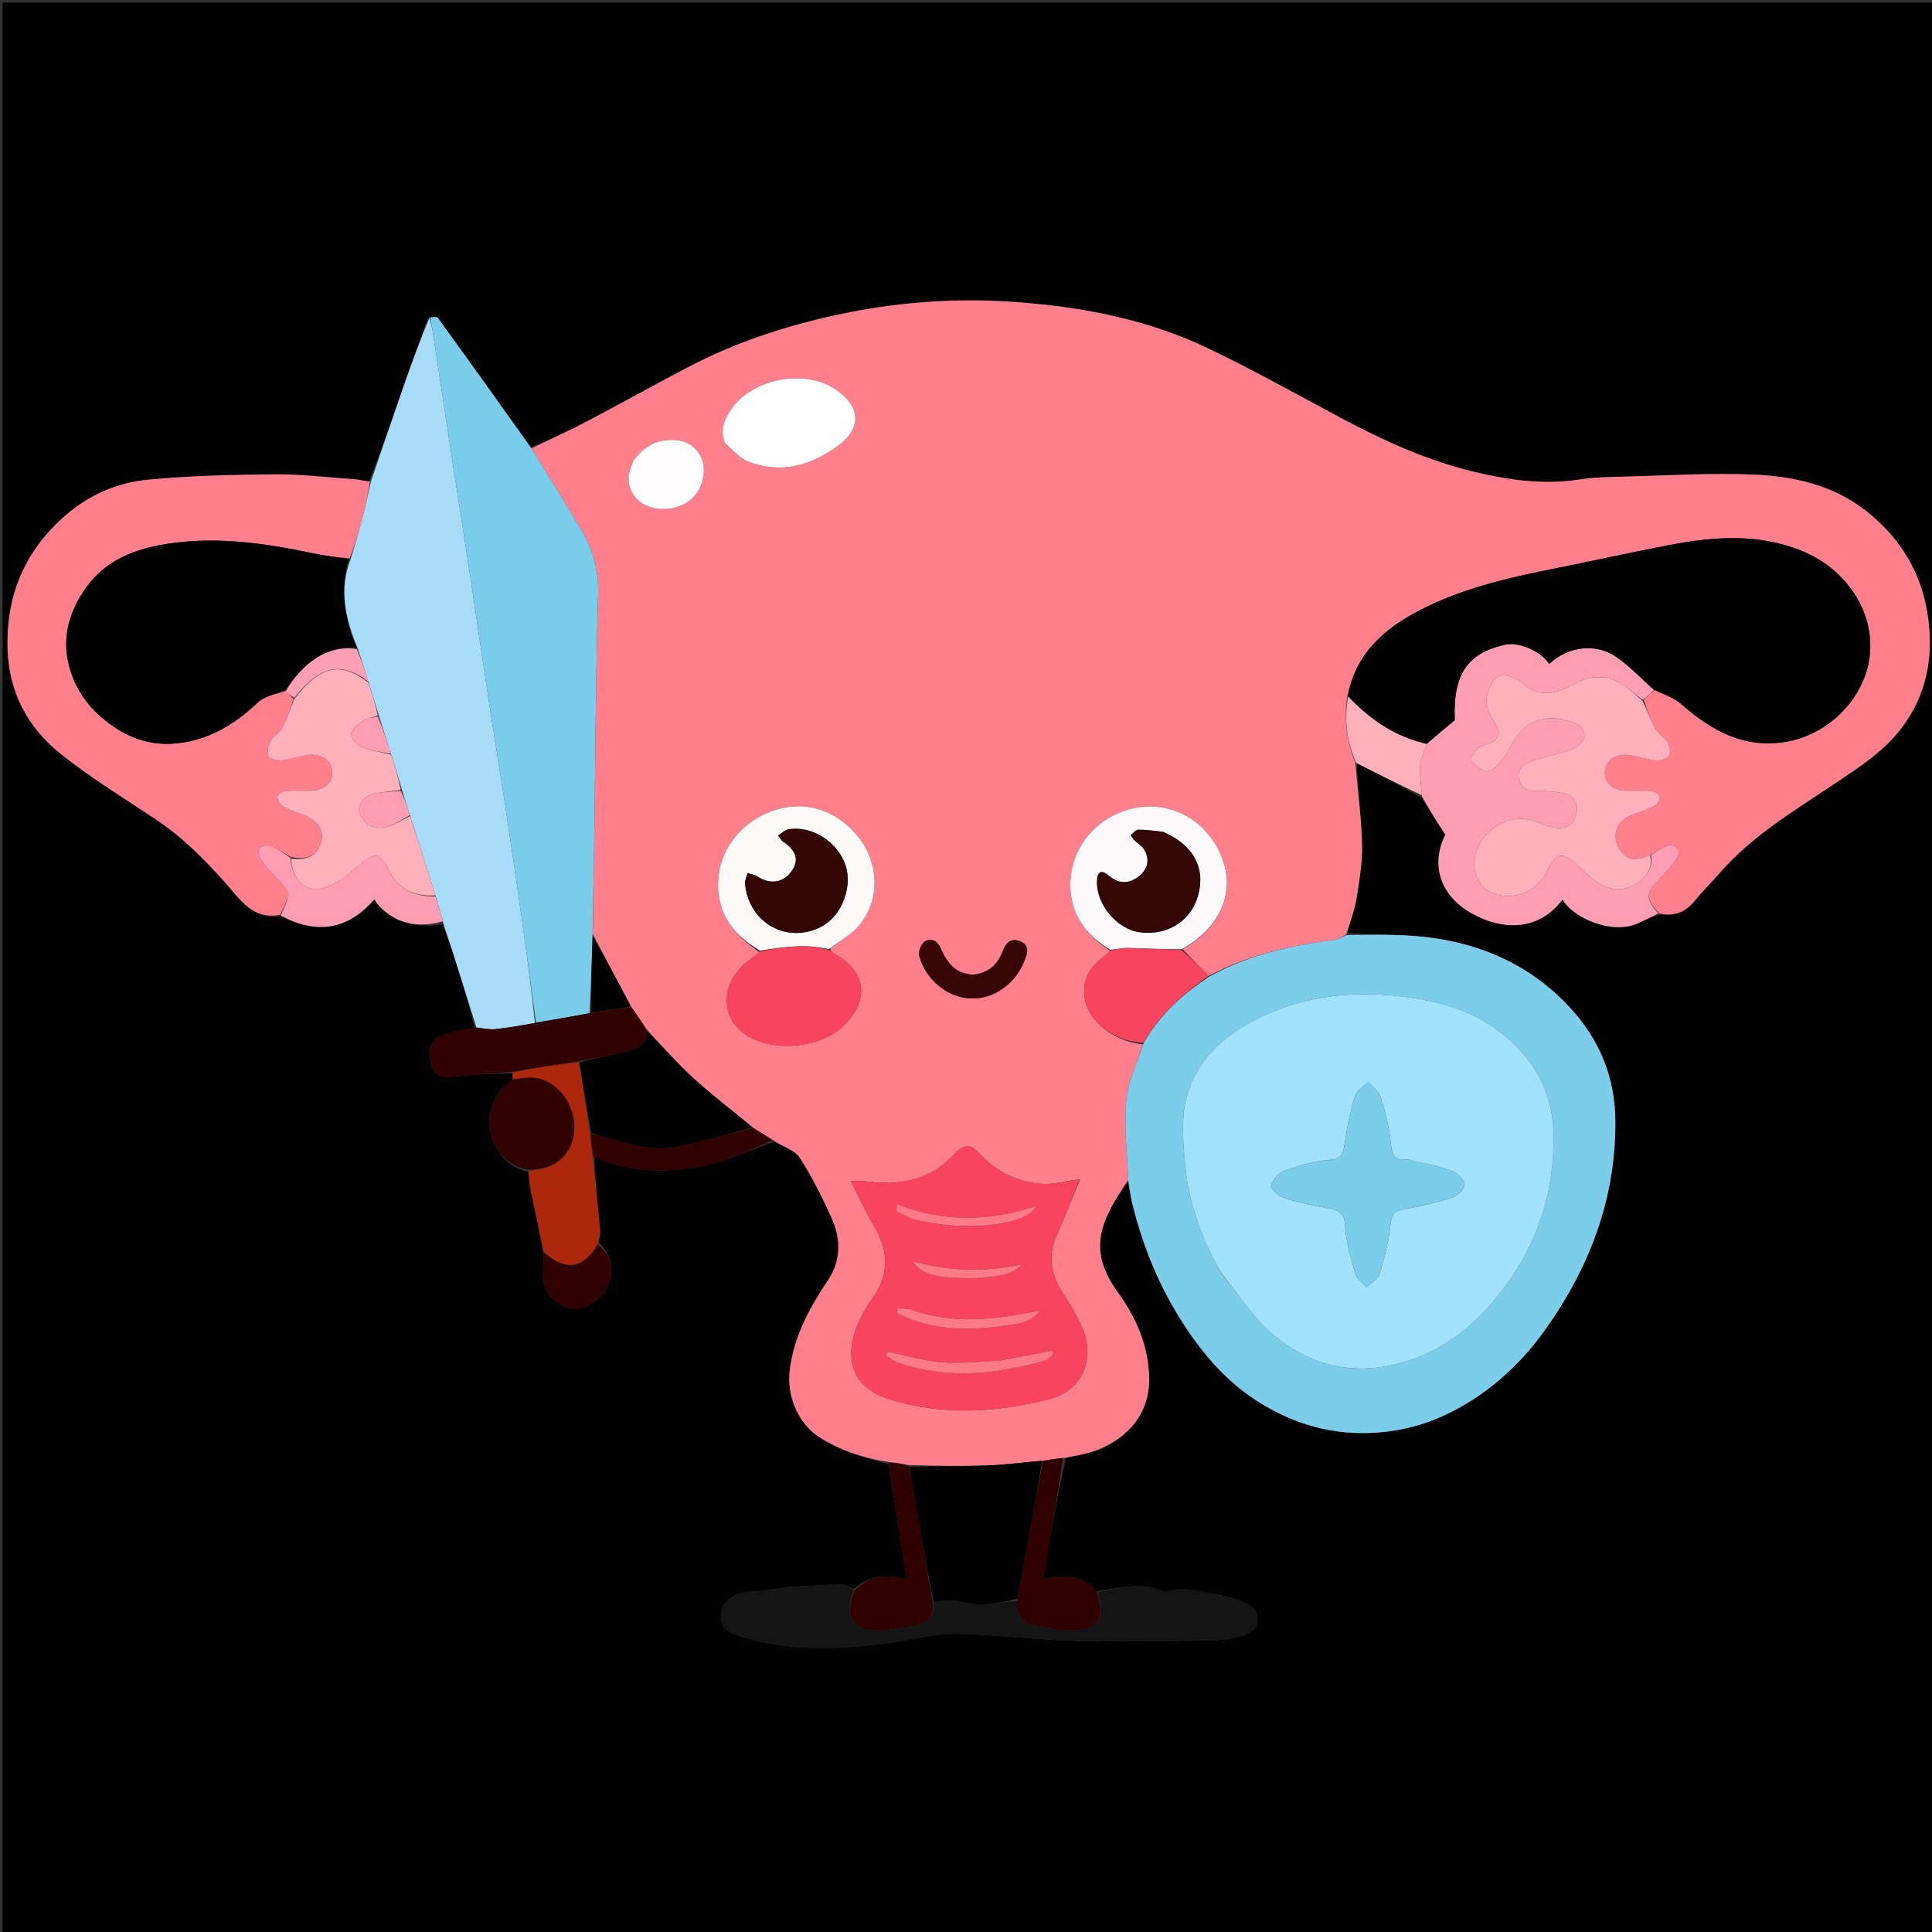 <svg version="1.1" id="Layer_1" xmlns="http://www.w3.org/2000/svg" xmlns:xlink="http://www.w3.org/1999/xlink" x="0px" y="0px"
	 width="100%" viewBox="0 0 750 750" enable-background="new 0 0 750 750" xml:space="preserve">
<rect x="0" y="0" width="750" height="750" fill="#333333" stroke="none"/>
<path fill="#000000" opacity="1" stroke="none" 
	d="
M455,751 
	C303.333,751 152.167,751 1,751 
	C1,501 1,251 1,1 
	C251,1 501,1 751,1 
	C751,251 751,501 751,751 
	C652.5,751 554,751 455,751 
M230.785,449.359 
	C245.729,455.601 261.155,455.577 276.48,451.749 
	C284.585,449.725 292.245,445.916 300.742,443.217 
	C304.051,445.229 308.532,446.477 310.436,449.402 
	C315.179,456.688 319.078,464.587 322.698,472.522 
	C326.427,480.697 326.621,489.211 321.451,496.943 
	C314.365,507.539 308.395,518.322 306.64,531.378 
	C305.13,542.613 310.389,553.212 318.519,558.221 
	C326.697,563.258 335.51,566.086 344.929,568.338 
	C347.243,583.01 349.556,597.682 351.977,613.037 
	C344.183,611.068 337.517,611.488 331.305,616.837 
	C329.819,616.224 328.322,615.062 326.85,615.092 
	C319.893,615.236 312.942,615.705 305.99,616.061 
	C305.825,616.07 305.663,616.125 305.498,616.146 
	C300.648,616.781 295.812,617.737 290.943,617.961 
	C285.564,618.208 280.791,621.188 280.093,625.511 
	C279.25,630.731 281.024,633.281 287.604,635.305 
	C307.218,641.341 327.122,640.374 347.081,637.483 
	C355.096,636.322 363.129,634.091 371.121,634.229 
	C386.659,634.498 402.16,636.607 417.702,637.011 
	C435.751,637.48 453.83,637.074 471.89,636.729 
	C475.946,636.651 480.137,635.704 483.979,634.345 
	C488.697,632.677 489.661,625.943 485.511,623.511 
	C482.018,621.463 477.94,619.963 473.945,619.319 
	C466.906,618.186 459.865,615.615 452.569,617.936 
	C452.281,618.027 451.876,617.953 451.592,617.818 
	C443.019,613.737 434.508,616.631 425.388,617.704 
	C420.138,610.964 412.945,611.344 404.908,612.915 
	C405.502,609.529 405.982,606.839 406.446,604.146 
	C408.632,591.466 410.814,578.786 413.824,566.014 
	C417.89,564.999 422.13,564.422 425.989,562.888 
	C437.672,558.244 446.431,548.877 446.103,534.829 
	C445.809,522.214 440.985,511.352 433.885,501.567 
	C421.827,484.949 427.403,473.577 437.998,458.838 
	C438.485,461.548 438.834,464.291 439.482,466.963 
	C444.133,486.147 451.914,503.936 463.502,519.971 
	C470.351,529.449 478.337,537.755 488.315,544.086 
	C502.528,553.104 517.78,557.372 534.734,556.122 
	C544.292,555.417 553.275,553.054 561.747,548.971 
	C577.119,541.563 589.733,530.278 599.5,516.685 
	C616.877,492.502 627.304,465.59 627.09,435.136 
	C626.969,417.755 620.652,403.062 609.047,390.689 
	C591.642,372.131 569.425,364.129 544.436,363.038 
	C537.292,362.726 530.129,362.871 523.021,362.035 
	C524.259,357.552 525.911,353.135 526.638,348.57 
	C527.738,341.669 528.935,334.646 528.75,327.71 
	C528.469,317.142 527.041,306.604 526.762,296.244 
	C535.161,300.531 543.56,304.819 551.995,309.859 
	C554.875,314.368 557.755,318.877 561.056,324.045 
	C555.14,335.821 559.265,347.725 571.112,354.459 
	C583.646,361.584 597.695,361.202 606.538,349.196 
	C611.12,356.783 626.637,363.22 636.547,358.106 
	C638.938,356.872 641.47,355.912 644.812,354.98 
	C650.22,355.877 654.393,353.981 657.843,349.74 
	C660.96,345.907 664.519,342.438 667.77,338.71 
	C680.006,324.683 695.781,315.201 711.003,305.025 
	C721.618,297.929 732.547,291.12 739.854,280.322 
	C748.814,267.08 750.78,252.314 747.999,236.757 
	C745.133,220.717 736.729,207.948 724.112,198.106 
	C711.486,188.257 696.224,184.883 680.767,184.232 
	C664.056,183.53 647.266,184.607 630.513,185.031 
	C624.751,185.176 618.926,185.235 613.255,186.127 
	C599.521,188.286 586.09,186.427 572.843,183.301 
	C554.464,178.964 537.367,171.224 520.748,162.351 
	C503.467,153.124 486.352,143.526 468.687,135.094 
	C444.806,123.694 419.037,118.937 392.86,117.158 
	C371.929,115.735 350.942,117.106 330.314,121.123 
	C308.181,125.433 286.765,132.208 266.708,142.739 
	C253.651,149.595 240.773,156.793 227.715,163.647 
	C220.688,167.336 213.45,170.625 206.01,173.557 
	C194.036,156.819 182.081,140.066 170.01,123.399 
	C169.581,122.806 167.998,123.05 166.274,123.227 
	C163.17,131.829 159.992,140.406 156.979,149.04 
	C152.593,161.614 148.326,174.229 143.145,186.979 
	C141.237,186.652 139.34,186.161 137.418,186.027 
	C127.082,185.302 116.735,184.052 106.402,184.14 
	C90.075,184.278 73.695,184.685 57.454,186.217 
	C45.768,187.319 34.88,191.969 25.787,199.767 
	C9.761,213.508 2.255,230.989 2.951,252.153 
	C3.499,268.786 10.745,282.299 23.223,292.364 
	C34.917,301.797 47.883,309.668 60.417,318.035 
	C70.81,324.973 79.455,333.665 87.716,342.973 
	C93.216,349.169 98.227,357.266 109.144,355.732 
	C122.861,362.831 135.011,361.067 145.293,349.139 
	C145.932,350.038 146.372,350.837 146.977,351.48 
	C153.905,358.835 162.399,360.297 171.989,358.804 
	C173.199,362.263 174.489,365.696 175.603,369.186 
	C178.758,379.065 181.84,388.968 184.17,399.073 
	C182.222,399.384 180.24,399.559 178.334,400.037 
	C175.63,400.715 172.783,401.234 170.353,402.502 
	C165.891,404.832 166.603,409.222 167.308,413.105 
	C168.01,416.966 170.826,418.388 174.731,418.024 
	C182.787,417.273 190.856,416.665 198.959,416.725 
	C199.002,417.451 199.045,418.178 198.689,419.46 
	C194.322,422.114 191.88,426.115 190.536,430.936 
	C187.67,441.219 195.115,453.14 204.974,454.855 
	C205.316,457.274 205.531,459.719 206.022,462.107 
	C207.656,470.046 209.389,477.965 210.934,486.715 
	C211.002,490.763 210.439,494.95 211.294,498.825 
	C212.412,503.891 218.441,508.019 223.091,507.986 
	C228.853,507.944 234.526,503.662 236.517,497.849 
	C238.508,492.04 236.896,486.586 232.379,482.178 
	C232.587,480.571 233.098,478.936 232.955,477.361 
	C232.097,467.925 231.088,458.504 230.785,449.359 
z"/>
<path fill="#FF7F8C" opacity="1" stroke="none" 
	d="
M526.1,296.054 
	C527.041,306.604 528.469,317.142 528.75,327.71 
	C528.935,334.646 527.738,341.669 526.638,348.57 
	C525.911,353.135 524.259,357.552 522.655,362.598 
	C520.982,363.726 519.718,364.633 518.361,364.805 
	C501.228,366.981 484.559,370.686 469.175,378.827 
	C465.69,375.224 462.31,371.969 459.129,368.446 
	C475.594,359.153 480.729,343.162 472.13,328.308 
	C464.566,315.243 449.597,309.807 435.614,315.048 
	C421.388,320.379 413.222,334.648 416.064,349.221 
	C417.817,358.215 423.572,364.138 430.954,369.069 
	C429.594,370.47 428.372,371.569 427.08,372.578 
	C422.191,376.396 420.173,381.386 421.11,387.486 
	C422.51,396.595 432.913,404.599 443.694,405.372 
	C441.352,412.919 437.809,420.024 437.167,427.381 
	C436.285,437.485 437.601,447.78 437.976,457.993 
	C427.403,473.577 421.827,484.949 433.885,501.567 
	C440.985,511.352 445.809,522.214 446.103,534.829 
	C446.431,548.877 437.672,558.244 425.989,562.888 
	C422.13,564.422 417.89,564.999 413.01,565.949 
	C409.79,566.291 407.385,566.698 404.556,567.072 
	C397.014,567.693 389.908,568.681 382.776,568.919 
	C372.86,569.251 362.925,569.02 352.75,568.733 
	C349.963,568.129 347.425,567.821 344.887,567.513 
	C335.51,566.086 326.697,563.258 318.519,558.221 
	C310.389,553.212 305.13,542.613 306.64,531.378 
	C308.395,518.322 314.365,507.539 321.451,496.943 
	C326.621,489.211 326.427,480.697 322.698,472.522 
	C319.078,464.587 315.179,456.688 310.436,449.402 
	C308.532,446.477 304.051,445.229 300.298,442.751 
	C297.32,440.824 294.787,439.363 292.084,437.595 
	C284.466,431.215 276.743,425.444 269.651,418.982 
	C263.096,413.009 257.217,406.296 251.02,399.553 
	C249.006,396.461 247.012,393.722 244.916,390.651 
	C239.931,381.213 235.047,372.109 230.102,362.539 
	C230.254,350.116 230.499,338.159 230.671,326.201 
	C231.131,294.295 231.253,262.379 232.19,230.486 
	C232.469,220.993 230.01,212.881 225.297,205.066 
	C222.465,200.37 219.63,195.677 216.762,191.003 
	C213.296,185.355 209.794,179.729 206.308,174.094 
	C213.45,170.625 220.688,167.336 227.715,163.647 
	C240.773,156.793 253.651,149.595 266.708,142.739 
	C286.765,132.208 308.181,125.433 330.314,121.123 
	C350.942,117.106 371.929,115.735 392.86,117.158 
	C419.037,118.937 444.806,123.694 468.687,135.094 
	C486.352,143.526 503.467,153.124 520.748,162.351 
	C537.367,171.224 554.464,178.964 572.843,183.301 
	C586.09,186.427 599.521,188.286 613.255,186.127 
	C618.926,185.235 624.751,185.176 630.513,185.031 
	C647.266,184.607 664.056,183.53 680.767,184.232 
	C696.224,184.883 711.486,188.257 724.112,198.106 
	C736.729,207.948 745.133,220.717 747.999,236.757 
	C750.78,252.314 748.814,267.08 739.854,280.322 
	C732.547,291.12 721.618,297.929 711.003,305.025 
	C695.781,315.201 680.006,324.683 667.77,338.71 
	C664.519,342.438 660.96,345.907 657.843,349.74 
	C654.393,353.981 650.22,355.877 644.204,354.617 
	C638.691,348.937 638.807,346.823 643.967,341.451 
	C646.467,338.849 648.904,336.15 651.02,333.24 
	C651.71,332.292 651.863,330.102 651.227,329.273 
	C650.556,328.397 648.427,327.854 647.331,328.253 
	C645.072,329.075 643.076,330.62 640.611,331.95 
	C636.602,333.529 632.966,334.751 629.789,331.102 
	C624.965,325.564 627.096,318.381 634.122,316.102 
	C637.081,315.143 640.052,314.072 642.765,312.589 
	C643.7,312.078 644.55,309.913 644.198,308.962 
	C643.841,307.997 641.99,307.14 640.73,307.039 
	C637.592,306.789 634.414,307.102 631.259,306.994 
	C626.376,306.828 623.076,303.991 623.014,300.11 
	C622.947,295.941 626.367,292.708 631.378,293.046 
	C635.118,293.298 638.764,294.816 642.509,295.184 
	C644.318,295.362 646.921,294.722 647.932,293.463 
	C648.748,292.447 648.22,289.66 647.377,288.175 
	C646.265,286.217 643.82,285.007 642.739,283.04 
	C640.816,279.544 639.486,275.721 638.092,271.74 
	C639.552,270.267 640.828,269.09 642.491,267.949 
	C646.11,269.684 649.832,270.827 652.49,273.175 
	C664.127,283.451 676.688,290.626 693.017,288.021 
	C709.786,285.345 723.995,271.016 725.82,254.579 
	C727.776,236.963 716.294,220.894 699.968,214.071 
	C682.951,206.958 665.398,208.243 647.87,211.612 
	C632.588,214.549 617.391,217.929 602.131,220.986 
	C584.479,224.521 567.012,228.625 550.9,237.028 
	C537.164,244.192 526.245,253.795 523.018,270.332 
	C521.732,279.468 522.797,287.898 526.1,296.054 
M322.37,368.214 
	C326.236,365.145 330.828,362.656 333.828,358.896 
	C341.896,348.782 341.15,334.436 332.802,324.408 
	C323.203,312.878 309.182,309.838 296.019,316.435 
	C283.005,322.957 276.454,336.523 279.487,349.956 
	C281.527,358.99 287.569,364.514 294.897,369.705 
	C293.731,370.585 292.594,371.506 291.395,372.339 
	C279.957,380.281 278.958,394.44 289.347,401.558 
	C299.566,408.559 318.033,407.069 327.067,398.514 
	C337.888,388.267 336.443,376.994 323.421,369.942 
	C322.866,369.641 322.424,369.129 322.37,368.214 
M418.115,457.917 
	C413.368,458.524 408.531,460.02 403.893,459.55 
	C394.962,458.645 386.98,455.147 380.679,448.214 
	C376.742,443.882 374.29,443.957 370.234,448.295 
	C360.437,458.776 348.207,460.289 334.933,458.475 
	C333.753,458.314 332.532,458.454 330.24,458.454 
	C333.432,464.666 335.912,470.269 339.064,475.463 
	C345.029,485.292 345.443,494.693 338.539,504.275 
	C336.128,507.621 334.021,511.336 332.545,515.178 
	C327.559,528.148 331.366,538.852 345.104,543.157 
	C365.88,549.666 386.865,548.374 407.509,543.09 
	C420.392,539.793 425.455,527.007 419.88,514.895 
	C417.939,510.68 415.651,506.569 413.057,502.723 
	C408.036,495.276 406.485,487.704 410.329,479.207 
	C413.472,472.258 416.156,465.101 419.303,457.913 
	C419.189,457.926 419.074,457.939 418.115,457.917 
M281.756,172.553 
	C284.553,174.772 287.027,177.797 290.203,179.069 
	C302.986,184.187 314.802,180.707 325.312,173.033 
	C334.854,166.066 334.105,157.587 324.148,151.017 
	C311.987,142.994 291.624,147.075 283.571,159.244 
	C281.03,163.082 279.397,167.219 281.756,172.553 
M245.543,179.386 
	C245.031,181.115 244.225,182.817 244.061,184.579 
	C243.569,189.848 246.489,194.436 251.307,196.421 
	C257.536,198.986 265.493,197.3 269.577,192.548 
	C273.295,188.221 274.33,181.785 272.039,177.237 
	C269.613,172.421 265.155,170.266 258.643,170.89 
	C253.147,171.416 249.136,174.433 245.543,179.386 
M377.494,378.402 
	C370.862,378.075 367.615,373.684 365.248,368.221 
	C363.981,365.297 361.548,363.856 358.917,365.564 
	C357.539,366.458 356.398,369.525 356.85,371.134 
	C359.532,380.678 368.142,387.416 377.136,387.614 
	C385.933,387.808 394.172,381.916 397.72,372.911 
	C398.884,369.959 399.816,366.908 395.92,365.378 
	C392.277,363.947 390.412,366.164 389.209,369.344 
	C387.303,374.387 383.887,377.687 377.494,378.402 
z"/>
<path fill="#7BCDEA" opacity="1" stroke="none" 
	d="
M437.987,458.415 
	C437.601,447.78 436.285,437.485 437.167,427.381 
	C437.809,420.024 441.352,412.919 443.89,405.075 
	C450.255,393.747 459.228,385.925 469.281,379.175 
	C484.559,370.686 501.228,366.981 518.361,364.805 
	C519.718,364.633 520.982,363.726 522.632,362.984 
	C530.129,362.871 537.292,362.726 544.436,363.038 
	C569.425,364.129 591.642,372.131 609.047,390.689 
	C620.652,403.062 626.969,417.755 627.09,435.136 
	C627.304,465.59 616.877,492.502 599.5,516.685 
	C589.733,530.278 577.119,541.563 561.747,548.971 
	C553.275,553.054 544.292,555.417 534.734,556.122 
	C517.78,557.372 502.528,553.104 488.315,544.086 
	C478.337,537.755 470.351,529.449 463.502,519.971 
	C451.914,503.936 444.133,486.147 439.482,466.963 
	C438.834,464.291 438.485,461.548 437.987,458.415 
M474.136,494.348 
	C480.301,501.93 485.632,510.439 492.816,516.886 
	C504.893,527.726 519.559,533.123 536.107,530.709 
	C556.583,527.722 571.861,516.017 583.872,499.987 
	C597.138,482.283 603.577,462.16 603.057,439.865 
	C602.665,423.118 595.074,410.393 582.088,400.423 
	C570.876,391.814 557.781,388.464 544.1,386.826 
	C523.643,384.377 503.933,386.861 485.624,396.755 
	C472.855,403.656 462.978,413.646 460.096,428.197 
	C458.556,435.972 459.379,444.373 460.102,452.405 
	C461.43,467.16 466.492,480.84 474.136,494.348 
z"/>
<path fill="#A7DBF8" opacity="1" stroke="none" 
	d="
M144.007,186.827 
	C148.326,174.229 152.593,161.614 156.979,149.04 
	C159.992,140.406 163.17,131.829 166.642,123.484 
	C167.334,125.364 167.723,126.977 167.973,128.612 
	C170.567,145.608 173.117,162.611 175.722,179.605 
	C177.777,193.008 179.942,206.395 181.969,219.802 
	C184.563,236.966 187.018,254.151 189.629,271.312 
	C191.668,284.715 193.924,298.085 195.955,311.489 
	C198.283,326.852 200.522,342.23 202.701,357.615 
	C204.556,370.71 206.271,383.825 207.684,397.129 
	C202.241,398.086 197.18,399.028 192.075,399.527 
	C189.744,399.755 187.329,399.11 184.951,398.861 
	C181.84,388.968 178.758,379.065 175.603,369.186 
	C174.489,365.696 173.199,362.263 171.975,358.033 
	C170.985,354.168 170.009,351.074 169.019,347.592 
	C165.727,337.075 162.448,326.946 159.121,316.441 
	C158.056,313.042 157.039,310.019 156.017,306.605 
	C154.629,301.804 153.245,297.393 151.792,292.618 
	C150.152,287.503 148.582,282.75 147.006,277.609 
	C145.664,273.145 144.329,269.07 142.994,264.607 
	C141.623,260.132 140.254,256.046 138.809,251.59 
	C134.024,240.151 131.475,228.904 136.189,216.808 
	C137.975,210.949 139.564,205.382 141.002,199.775 
	C142.103,195.484 143.013,191.145 144.007,186.827 
z"/>
<path fill="#7ACDEA" opacity="1" stroke="none" 
	d="
M208.048,396.932 
	C206.271,383.825 204.556,370.71 202.701,357.615 
	C200.522,342.23 198.283,326.852 195.955,311.489 
	C193.924,298.085 191.668,284.715 189.629,271.312 
	C187.018,254.151 184.563,236.966 181.969,219.802 
	C179.942,206.395 177.777,193.008 175.722,179.605 
	C173.117,162.611 170.567,145.608 167.973,128.612 
	C167.723,126.977 167.334,125.364 166.981,123.323 
	C167.998,123.05 169.581,122.806 170.01,123.399 
	C182.081,140.066 194.036,156.819 206.159,173.826 
	C209.794,179.729 213.296,185.355 216.762,191.003 
	C219.63,195.677 222.465,200.37 225.297,205.066 
	C230.01,212.881 232.469,220.993 232.19,230.486 
	C231.253,262.379 231.131,294.295 230.671,326.201 
	C230.499,338.159 230.254,350.116 230.03,363.001 
	C229.715,373.613 229.411,383.298 228.857,393.278 
	C221.754,394.694 214.901,395.813 208.048,396.932 
z"/>
<path fill="#FF7F8C" opacity="1" stroke="none" 
	d="
M143.576,186.903 
	C143.013,191.145 142.103,195.484 141.002,199.775 
	C139.564,205.382 137.975,210.949 135.771,216.772 
	C130.6,216.291 126.067,215.767 121.625,214.819 
	C103.087,210.861 84.457,208.193 65.495,211.036 
	C52.829,212.935 41.207,217.145 33.392,228.148 
	C26.304,238.127 23.55,249.067 27.532,260.995 
	C30.625,270.26 36.651,277.167 44.871,282.592 
	C51.582,287.022 59.043,289.116 66.51,288.728 
	C79.622,288.045 90.562,281.778 100.113,272.678 
	C102.791,270.125 107.255,269.447 110.965,268.23 
	C112.01,269.37 112.989,270.19 113.976,271.426 
	C112.488,275.546 111.239,279.378 109.399,282.9 
	C108.444,284.725 105.994,285.769 105.043,287.595 
	C104.124,289.359 103.469,292.045 104.204,293.623 
	C104.737,294.765 107.79,295.329 109.617,295.143 
	C113.194,294.78 116.67,293.293 120.243,293.038 
	C125.336,292.675 128.829,295.66 128.987,299.716 
	C129.147,303.816 125.789,306.816 120.638,306.989 
	C117.487,307.095 114.311,306.781 111.179,307.043 
	C109.935,307.146 108.092,308.07 107.773,309.034 
	C107.452,310.005 108.342,312.028 109.306,312.641 
	C111.499,314.037 113.985,315.11 116.489,315.848 
	C122.292,317.561 125.663,321.42 124.833,325.843 
	C123.707,331.835 119.979,334.067 112.797,332.662 
	C109.96,330.981 107.438,329.306 104.678,328.257 
	C103.593,327.845 101.424,328.418 100.761,329.302 
	C100.13,330.144 100.364,332.258 101.021,333.312 
	C102.409,335.542 104.188,337.575 106.042,339.458 
	C112.979,346.502 113.014,346.467 108.797,355.048 
	C98.227,357.266 93.216,349.169 87.716,342.973 
	C79.455,333.665 70.81,324.973 60.417,318.035 
	C47.883,309.668 34.917,301.797 23.223,292.364 
	C10.745,282.299 3.499,268.786 2.951,252.153 
	C2.255,230.989 9.761,213.508 25.787,199.767 
	C34.88,191.969 45.768,187.319 57.454,186.217 
	C73.695,184.685 90.075,184.278 106.402,184.14 
	C116.735,184.052 127.082,185.302 137.418,186.027 
	C139.34,186.161 141.237,186.652 143.576,186.903 
z"/>
<path fill="#FF9DB2" opacity="1" stroke="none" 
	d="
M642.105,267.912 
	C640.828,269.09 639.552,270.267 637.759,271.684 
	C634.877,269.867 632.707,267.507 630.104,265.812 
	C623.577,261.56 616.88,262.227 610.279,265.866 
	C603.516,269.595 596.9,270.954 590.623,264.833 
	C589.819,264.049 588.704,263.513 587.645,263.07 
	C582.714,261.004 579.944,262.398 577.975,267.435 
	C576.133,272.145 577.367,276.136 580.017,280.094 
	C583.069,284.655 582.193,287.114 577.057,289.114 
	C575.973,289.536 574.516,289.56 573.828,290.313 
	C572.533,291.73 570.439,294.468 570.856,295.026 
	C572.278,296.926 574.487,298.55 576.729,299.386 
	C577.785,299.78 579.987,298.483 580.991,297.351 
	C583.166,294.899 585.324,292.265 586.745,289.343 
	C591.925,278.691 601.843,276.689 611.544,280.822 
	C615.814,282.641 616.237,286.979 612.379,289.666 
	C610.788,290.774 608.807,291.415 606.917,291.981 
	C602.628,293.266 598.201,294.136 593.993,295.634 
	C591.075,296.673 588.826,298.673 589.665,302.443 
	C590.467,306.046 592.75,307.092 596.236,307.072 
	C599.855,307.051 603.559,307.216 607.078,307.981 
	C611.478,308.938 612.86,312.47 611.805,316.46 
	C610.79,320.302 607.69,321.902 603.746,321.349 
	C602.125,321.121 600.481,320.639 598.994,319.956 
	C591.181,316.368 584.023,317.424 577.78,323.198 
	C572.894,327.717 570.308,335.399 574.142,342.193 
	C576.991,347.241 584.438,349.21 591.004,346.885 
	C595.49,345.296 598.461,342.391 600.581,338.049 
	C604.14,330.762 606.835,330.497 612.534,335.988 
	C614.919,338.286 617.354,340.603 620.071,342.466 
	C624.469,345.482 629.536,346.168 634.209,343.615 
	C638.565,341.235 641.759,337.528 640.972,331.868 
	C643.076,330.62 645.072,329.075 647.331,328.253 
	C648.427,327.854 650.556,328.397 651.227,329.273 
	C651.863,330.102 651.71,332.292 651.02,333.24 
	C648.904,336.15 646.467,338.849 643.967,341.451 
	C638.807,346.823 638.691,348.937 643.766,354.54 
	C641.47,355.912 638.938,356.872 636.547,358.106 
	C626.637,363.22 611.12,356.783 606.538,349.196 
	C597.695,361.202 583.646,361.584 571.112,354.459 
	C559.265,347.725 555.14,335.821 561.056,324.045 
	C557.755,318.877 554.875,314.368 551.975,309.057 
	C551.691,304.536 550.997,300.782 551.301,297.11 
	C551.532,294.312 553.029,291.618 554.086,288.567 
	C557.566,285.491 560.924,282.727 564.747,279.579 
	C563.899,260.535 570.729,253.34 584.233,250.271 
	C589.506,249.073 598.208,252.72 601.397,257.747 
	C609.124,250.492 619.794,249.921 627.023,254.744 
	C632.529,258.416 637.112,263.472 642.105,267.912 
z"/>
<path fill="#141414" opacity="1" stroke="none" 
	d="
M425.984,618.027 
	C434.508,616.631 443.019,613.737 451.592,617.818 
	C451.876,617.953 452.281,618.027 452.569,617.936 
	C459.865,615.615 466.906,618.186 473.945,619.319 
	C477.94,619.963 482.018,621.463 485.511,623.511 
	C489.661,625.943 488.697,632.677 483.979,634.345 
	C480.137,635.704 475.946,636.651 471.89,636.729 
	C453.83,637.074 435.751,637.48 417.702,637.011 
	C402.16,636.607 386.659,634.498 371.121,634.229 
	C363.129,634.091 355.096,636.322 347.081,637.483 
	C327.122,640.374 307.218,641.341 287.604,635.305 
	C281.024,633.281 279.25,630.731 280.093,625.511 
	C280.791,621.188 285.564,618.208 290.943,617.961 
	C295.812,617.737 300.648,616.781 305.498,616.146 
	C305.663,616.125 305.825,616.07 305.99,616.061 
	C312.942,615.705 319.893,615.236 326.85,615.092 
	C328.322,615.062 329.819,616.224 331.511,617.261 
	C327.483,626.633 330.707,632.728 340.248,632.848 
	C345.271,632.912 350.352,631.894 355.332,630.962 
	C360.098,630.07 363.015,627.357 362.447,621.917 
	C365.111,621.641 367.411,621.079 369.646,621.269 
	C373.477,621.594 377.277,622.92 381.071,622.849 
	C385.714,622.763 390.337,621.672 394.977,621.433 
	C394.213,627.142 396.925,630.022 401.755,631.014 
	C406.08,631.903 410.485,632.832 414.871,632.914 
	C426.18,633.126 429.482,628.497 425.984,618.027 
z"/>
<path fill="#310101" opacity="1" stroke="none" 
	d="
M207.684,397.129 
	C214.901,395.813 221.754,394.694 229.261,393.271 
	C234.95,392.307 239.984,391.646 245.018,390.984 
	C247.012,393.722 249.006,396.461 251.007,399.943 
	C251.196,404.769 248.46,406.847 245.213,407.692 
	C238.567,409.421 231.777,410.593 224.616,411.955 
	C215.764,413.276 207.342,414.637 198.92,415.998 
	C190.856,416.665 182.787,417.273 174.731,418.024 
	C170.826,418.388 168.01,416.966 167.308,413.105 
	C166.603,409.222 165.891,404.832 170.353,402.502 
	C172.783,401.234 175.63,400.715 178.334,400.037 
	C180.24,399.559 182.222,399.384 184.561,398.967 
	C187.329,399.11 189.744,399.755 192.075,399.527 
	C197.18,399.028 202.241,398.086 207.684,397.129 
z"/>
<path fill="#AD270C" opacity="1" stroke="none" 
	d="
M198.94,416.361 
	C207.342,414.637 215.764,413.276 224.608,412.38 
	C226.408,421.873 227.786,430.901 229.065,440.351 
	C229.353,443.542 229.741,446.31 230.129,449.077 
	C231.088,458.504 232.097,467.925 232.955,477.361 
	C233.098,478.936 232.587,480.571 232.081,482.877 
	C226.324,492.752 219.6,493.505 211.084,485.892 
	C209.389,477.965 207.656,470.046 206.022,462.107 
	C205.531,459.719 205.316,457.274 205.411,454.45 
	C215.804,453.979 222.313,448.09 222.943,438.579 
	C223.576,429.013 216.194,419.236 207.43,418.397 
	C204.691,418.135 201.871,418.712 199.088,418.904 
	C199.045,418.178 199.002,417.451 198.94,416.361 
z"/>
<path fill="#FF9DB2" opacity="1" stroke="none" 
	d="
M108.971,355.39 
	C113.014,346.467 112.979,346.502 106.042,339.458 
	C104.188,337.575 102.409,335.542 101.021,333.312 
	C100.364,332.258 100.13,330.144 100.761,329.302 
	C101.424,328.418 103.593,327.845 104.678,328.257 
	C107.438,329.306 109.96,330.981 112.792,333.077 
	C113.526,342.756 119.53,347.325 127.731,344.014 
	C132.139,342.234 136.055,338.867 139.7,335.655 
	C145.153,330.851 147.478,330.854 150.559,337.245 
	C154.356,345.12 160.709,348.131 169.033,347.98 
	C170.009,351.074 170.985,354.168 171.914,357.647 
	C162.399,360.297 153.905,358.835 146.977,351.48 
	C146.372,350.837 145.932,350.038 145.293,349.139 
	C135.011,361.067 122.861,362.831 108.971,355.39 
z"/>
<path fill="#300000" opacity="1" stroke="none" 
	d="
M425.686,617.866 
	C429.482,628.497 426.18,633.126 414.871,632.914 
	C410.485,632.832 406.08,631.903 401.755,631.014 
	C396.925,630.022 394.213,627.142 395,621.021 
	C396.354,612.875 397.663,605.552 399.039,598.242 
	C400.994,587.858 402.997,577.483 404.98,567.105 
	C407.385,566.698 409.79,566.291 412.596,565.994 
	C410.814,578.786 408.632,591.466 406.446,604.146 
	C405.982,606.839 405.502,609.529 404.908,612.915 
	C412.945,611.344 420.138,610.964 425.686,617.866 
z"/>
<path fill="#300000" opacity="1" stroke="none" 
	d="
M362.054,621.969 
	C363.015,627.357 360.098,630.07 355.332,630.962 
	C350.352,631.894 345.271,632.912 340.248,632.848 
	C330.707,632.728 327.483,626.633 331.89,617.344 
	C337.517,611.488 344.183,611.068 351.977,613.037 
	C349.556,597.682 347.243,583.01 344.908,567.925 
	C347.425,567.821 349.963,568.129 352.75,569.151 
	C353.83,574.569 354.674,579.272 355.49,583.979 
	C357.684,596.642 359.867,609.306 362.054,621.969 
z"/>
<path fill="#310000" opacity="1" stroke="none" 
	d="
M198.889,419.182 
	C201.871,418.712 204.691,418.135 207.43,418.397 
	C216.194,419.236 223.576,429.013 222.943,438.579 
	C222.313,448.09 215.804,453.979 205.415,454.026 
	C195.115,453.14 187.67,441.219 190.536,430.936 
	C191.88,426.115 194.322,422.114 198.889,419.182 
z"/>
<path fill="#FFB0BB" opacity="1" stroke="none" 
	d="
M553.962,288.878 
	C553.029,291.618 551.532,294.312 551.301,297.11 
	C550.997,300.782 551.691,304.536 551.957,308.68 
	C543.56,304.819 535.161,300.531 526.431,296.149 
	C522.797,287.898 521.732,279.468 523.331,270.454 
	C531.928,279.379 541.722,286.108 553.962,288.878 
z"/>
<path fill="#310000" opacity="1" stroke="none" 
	d="
M230.457,449.218 
	C229.741,446.31 229.353,443.542 229.449,440.367 
	C231.504,440.406 233.087,440.814 234.643,441.306 
	C244.082,444.288 253.625,447.136 263.613,445.009 
	C273.228,442.961 282.712,440.296 292.254,437.903 
	C294.787,439.363 297.32,440.824 299.979,442.599 
	C292.245,445.916 284.585,449.725 276.48,451.749 
	C261.155,455.577 245.729,455.601 230.457,449.218 
z"/>
<path fill="#310000" opacity="1" stroke="none" 
	d="
M211.009,486.303 
	C219.6,493.505 226.324,492.752 231.951,483.27 
	C236.896,486.586 238.508,492.04 236.517,497.849 
	C234.526,503.662 228.853,507.944 223.091,507.986 
	C218.441,508.019 212.412,503.891 211.294,498.825 
	C210.439,494.95 211.002,490.763 211.009,486.303 
z"/>
<path fill="#000000" opacity="1" stroke="none" 
	d="
M554.086,288.567 
	C541.722,286.108 531.928,279.379 523.365,270.034 
	C526.245,253.795 537.164,244.192 550.9,237.028 
	C567.012,228.625 584.479,224.521 602.131,220.986 
	C617.391,217.929 632.588,214.549 647.87,211.612 
	C665.398,208.243 682.951,206.958 699.968,214.071 
	C716.294,220.894 727.776,236.963 725.82,254.579 
	C723.995,271.016 709.786,285.345 693.017,288.021 
	C676.688,290.626 664.127,283.451 652.49,273.175 
	C649.832,270.827 646.11,269.684 642.491,267.949 
	C637.112,263.472 632.529,258.416 627.023,254.744 
	C619.794,249.921 609.124,250.492 601.397,257.747 
	C598.208,252.72 589.506,249.073 584.233,250.271 
	C570.729,253.34 563.899,260.535 564.747,279.579 
	C560.924,282.727 557.566,285.491 554.086,288.567 
z"/>
<path fill="#F9445F" opacity="1" stroke="none" 
	d="
M419.044,458.035 
	C416.156,465.101 413.472,472.258 410.329,479.207 
	C406.485,487.704 408.036,495.276 413.057,502.723 
	C415.651,506.569 417.939,510.68 419.88,514.895 
	C425.455,527.007 420.392,539.793 407.509,543.09 
	C386.865,548.374 365.88,549.666 345.104,543.157 
	C331.366,538.852 327.559,528.148 332.545,515.178 
	C334.021,511.336 336.128,507.621 338.539,504.275 
	C345.443,494.693 345.029,485.292 339.064,475.463 
	C335.912,470.269 333.432,464.666 330.24,458.454 
	C332.532,458.454 333.753,458.314 334.933,458.475 
	C348.207,460.289 360.437,458.776 370.234,448.295 
	C374.29,443.957 376.742,443.882 380.679,448.214 
	C386.98,455.147 394.962,458.645 403.893,459.55 
	C408.531,460.02 413.368,458.524 418.557,457.956 
	C419,457.996 419.044,458.035 419.044,458.035 
M387.757,528.281 
	C380.348,528.529 372.887,529.43 365.546,528.84 
	C358.46,528.271 351.498,526.163 344.481,524.732 
	C344.305,525.27 344.128,525.809 343.952,526.347 
	C345.553,527.244 347.063,528.405 348.77,528.996 
	C367.966,535.635 387.059,533.499 406.053,528.03 
	C407.223,527.694 408.097,526.327 409.109,525.44 
	C408.874,525.062 408.638,524.685 408.403,524.308 
	C401.812,525.579 395.221,526.851 387.757,528.281 
M352.667,508.055 
	C351.247,507.971 349.827,507.886 348.408,507.802 
	C348.337,508.448 348.266,509.093 348.195,509.739 
	C361.103,516.353 375.037,516.775 389.145,514.754 
	C394.247,514.023 400.024,513.872 403.771,508.72 
	C386.835,512.194 370.066,514.421 352.667,508.055 
M354.368,473.222 
	C372.051,478.242 398.46,476.329 402.266,468.207 
	C383.729,474.23 366.01,474.471 348.408,467.52 
	C348.188,468.371 347.968,469.222 347.748,470.072 
	C349.698,471.049 351.649,472.025 354.368,473.222 
M382.481,496.006 
	C387.523,495.314 392.728,495.096 396.771,490.797 
	C382.858,493.858 369.074,493.647 354.502,489.703 
	C357.498,495.202 365.507,496.689 382.481,496.006 
z"/>
<path fill="#FFB0BB" opacity="1" stroke="none" 
	d="
M640.611,331.95 
	C641.759,337.528 638.565,341.235 634.209,343.615 
	C629.536,346.168 624.469,345.482 620.071,342.466 
	C617.354,340.603 614.919,338.286 612.534,335.988 
	C606.835,330.497 604.14,330.762 600.581,338.049 
	C598.461,342.391 595.49,345.296 591.004,346.885 
	C584.438,349.21 576.991,347.241 574.142,342.193 
	C570.308,335.399 572.894,327.717 577.78,323.198 
	C584.023,317.424 591.181,316.368 598.994,319.956 
	C600.481,320.639 602.125,321.121 603.746,321.349 
	C607.69,321.902 610.79,320.302 611.805,316.46 
	C612.86,312.47 611.478,308.938 607.078,307.981 
	C603.559,307.216 599.855,307.051 596.236,307.072 
	C592.75,307.092 590.467,306.046 589.665,302.443 
	C588.826,298.673 591.075,296.673 593.993,295.634 
	C598.201,294.136 602.628,293.266 606.917,291.981 
	C608.807,291.415 610.788,290.774 612.379,289.666 
	C616.237,286.979 615.814,282.641 611.544,280.822 
	C601.843,276.689 591.925,278.691 586.745,289.343 
	C585.324,292.265 583.166,294.899 580.991,297.351 
	C579.987,298.483 577.785,299.78 576.729,299.386 
	C574.487,298.55 572.278,296.926 570.856,295.026 
	C570.439,294.468 572.533,291.73 573.828,290.313 
	C574.516,289.56 575.973,289.536 577.057,289.114 
	C582.193,287.114 583.069,284.655 580.017,280.094 
	C577.367,276.136 576.133,272.145 577.975,267.435 
	C579.944,262.398 582.714,261.004 587.645,263.07 
	C588.704,263.513 589.819,264.049 590.623,264.833 
	C596.9,270.954 603.516,269.595 610.279,265.866 
	C616.88,262.227 623.577,261.56 630.104,265.812 
	C632.707,267.507 634.877,269.867 637.576,271.979 
	C639.486,275.721 640.816,279.544 642.739,283.04 
	C643.82,285.007 646.265,286.217 647.377,288.175 
	C648.22,289.66 648.748,292.447 647.932,293.463 
	C646.921,294.722 644.318,295.362 642.509,295.184 
	C638.764,294.816 635.118,293.298 631.378,293.046 
	C626.367,292.708 622.947,295.941 623.014,300.11 
	C623.076,303.991 626.376,306.828 631.259,306.994 
	C634.414,307.102 637.592,306.789 640.73,307.039 
	C641.99,307.14 643.841,307.997 644.198,308.962 
	C644.55,309.913 643.7,312.078 642.765,312.589 
	C640.052,314.072 637.081,315.143 634.122,316.102 
	C627.096,318.381 624.965,325.564 629.789,331.102 
	C632.966,334.751 636.602,333.529 640.611,331.95 
z"/>
<path fill="#000000" opacity="1" stroke="none" 
	d="
M362.447,621.917 
	C359.867,609.306 357.684,596.642 355.49,583.979 
	C354.674,579.272 353.83,574.569 352.999,569.447 
	C362.925,569.02 372.86,569.251 382.776,568.919 
	C389.908,568.681 397.014,567.693 404.556,567.072 
	C402.997,577.483 400.994,587.858 399.039,598.242 
	C397.663,605.552 396.354,612.875 394.992,620.603 
	C390.337,621.672 385.714,622.763 381.071,622.849 
	C377.277,622.92 373.477,621.594 369.646,621.269 
	C367.411,621.079 365.111,621.641 362.447,621.917 
z"/>
<path fill="#000000" opacity="1" stroke="none" 
	d="
M292.084,437.595 
	C282.712,440.296 273.228,442.961 263.613,445.009 
	C253.625,447.136 244.082,444.288 234.643,441.306 
	C233.087,440.814 231.504,440.406 229.549,439.944 
	C227.786,430.901 226.408,421.873 225.038,412.42 
	C231.777,410.593 238.567,409.421 245.213,407.692 
	C248.46,406.847 251.196,404.769 251.027,400.298 
	C257.217,406.296 263.096,413.009 269.651,418.982 
	C276.743,425.444 284.466,431.215 292.084,437.595 
z"/>
<path fill="#FCF9F9" opacity="1" stroke="none" 
	d="
M294.999,369.033 
	C287.569,364.514 281.527,358.99 279.487,349.956 
	C276.454,336.523 283.005,322.957 296.019,316.435 
	C309.182,309.838 323.203,312.878 332.802,324.408 
	C341.15,334.436 341.896,348.782 333.828,358.896 
	C330.828,362.656 326.236,365.145 321.745,368.49 
	C312.386,366.202 303.693,367.698 294.999,369.033 
M329.117,342.436 
	C329.059,341.273 329.088,340.099 328.928,338.951 
	C327.476,328.567 316.464,320.272 306.121,321.941 
	C304.685,322.173 303.426,323.501 302.086,324.321 
	C302.742,325.158 303.24,326.229 304.08,326.795 
	C309.086,330.173 310.24,333.766 307.494,337.906 
	C304.334,342.669 299.076,343.556 294.149,340.32 
	C293.023,339.58 291.547,339.373 290.233,338.921 
	C289.883,340.286 289.14,341.683 289.246,343.012 
	C290.131,354.041 298.67,362.198 309.107,362.164 
	C319.924,362.128 327.968,354.516 329.117,342.436 
z"/>
<path fill="#FCF9FA" opacity="1" stroke="none" 
	d="
M431.061,368.725 
	C423.572,364.138 417.817,358.215 416.064,349.221 
	C413.222,334.648 421.388,320.379 435.614,315.048 
	C449.597,309.807 464.566,315.243 472.13,328.308 
	C480.729,343.162 475.594,359.153 458.719,368.492 
	C451.373,368.521 444.637,368.151 437.896,368.002 
	C435.624,367.953 433.34,368.468 431.061,368.725 
M451.257,322.861 
	C448.143,322.571 445.027,322.074 441.917,322.107 
	C440.887,322.118 439.871,323.494 438.849,324.246 
	C439.632,325.16 440.261,326.307 441.225,326.949 
	C446.961,330.768 446.881,337.418 440.955,341.008 
	C437.209,343.277 433.794,342.809 430.455,339.952 
	C428.313,338.119 426.173,337.533 425.885,341.574 
	C425.24,350.624 433.358,360.624 442.385,361.885 
	C453.038,363.374 462.298,357.579 465.079,347.683 
	C468.081,337.002 463.308,328.003 451.257,322.861 
z"/>
<path fill="#F9445F" opacity="1" stroke="none" 
	d="
M294.948,369.369 
	C303.693,367.698 312.386,366.202 321.525,368.74 
	C322.424,369.129 322.866,369.641 323.421,369.942 
	C336.443,376.994 337.888,388.267 327.067,398.514 
	C318.033,407.069 299.566,408.559 289.347,401.558 
	C278.958,394.44 279.957,380.281 291.395,372.339 
	C292.594,371.506 293.731,370.585 294.948,369.369 
z"/>
<path fill="#FFFDFD" opacity="1" stroke="none" 
	d="
M281.578,172.229 
	C279.397,167.219 281.03,163.082 283.571,159.244 
	C291.624,147.075 311.987,142.994 324.148,151.017 
	C334.105,157.587 334.854,166.066 325.312,173.033 
	C314.802,180.707 302.986,184.187 290.203,179.069 
	C287.027,177.797 284.553,174.772 281.578,172.229 
z"/>
<path fill="#F9445F" opacity="1" stroke="none" 
	d="
M430.954,369.069 
	C433.34,368.468 435.624,367.953 437.896,368.002 
	C444.637,368.151 451.373,368.521 458.521,368.76 
	C462.31,371.969 465.69,375.224 469.175,378.827 
	C459.228,385.925 450.255,393.747 443.982,404.745 
	C432.913,404.599 422.51,396.595 421.11,387.486 
	C420.173,381.386 422.191,376.396 427.08,372.578 
	C428.372,371.569 429.594,370.47 430.954,369.069 
z"/>
<path fill="#FFFCFD" opacity="1" stroke="none" 
	d="
M245.746,179.062 
	C249.136,174.433 253.147,171.416 258.643,170.89 
	C265.155,170.266 269.613,172.421 272.039,177.237 
	C274.33,181.785 273.295,188.221 269.577,192.548 
	C265.493,197.3 257.536,198.986 251.307,196.421 
	C246.489,194.436 243.569,189.848 244.061,184.579 
	C244.225,182.817 245.031,181.115 245.746,179.062 
z"/>
<path fill="#380506" opacity="1" stroke="none" 
	d="
M377.909,378.377 
	C383.887,377.687 387.303,374.387 389.209,369.344 
	C390.412,366.164 392.277,363.947 395.92,365.378 
	C399.816,366.908 398.884,369.959 397.72,372.911 
	C394.172,381.916 385.933,387.808 377.136,387.614 
	C368.142,387.416 359.532,380.678 356.85,371.134 
	C356.398,369.525 357.539,366.458 358.917,365.564 
	C361.548,363.856 363.981,365.297 365.248,368.221 
	C367.615,373.684 370.862,378.075 377.909,378.377 
z"/>
<path fill="#000000" opacity="1" stroke="none" 
	d="
M244.916,390.651 
	C239.984,391.646 234.95,392.307 229.512,392.975 
	C229.411,383.298 229.715,373.613 230.091,363.467 
	C235.047,372.109 239.931,381.213 244.916,390.651 
z"/>
<path fill="#F9445F" opacity="1" stroke="none" 
	d="
M418.98,457.974 
	C419.074,457.939 419.189,457.926 419.173,457.974 
	C419.044,458.035 419,457.996 418.98,457.974 
z"/>
<path fill="#A1E2FF" opacity="1" stroke="none" 
	d="
M473.972,494.02 
	C466.492,480.84 461.43,467.16 460.102,452.405 
	C459.379,444.373 458.556,435.972 460.096,428.197 
	C462.978,413.646 472.855,403.656 485.624,396.755 
	C503.933,386.861 523.643,384.377 544.1,386.826 
	C557.781,388.464 570.876,391.814 582.088,400.423 
	C595.074,410.393 602.665,423.118 603.057,439.865 
	C603.577,462.16 597.138,482.283 583.872,499.987 
	C571.861,516.017 556.583,527.722 536.107,530.709 
	C519.559,533.123 504.893,527.726 492.816,516.886 
	C485.632,510.439 480.301,501.93 473.972,494.02 
M549.611,450.911 
	C548.482,450.636 547.316,450.024 546.23,450.142 
	C540.731,450.738 540.313,447.535 539.832,443.128 
	C539.19,437.248 537.681,431.398 535.901,425.738 
	C535.216,423.562 532.761,421.944 531.112,420.071 
	C529.353,421.846 526.666,423.334 526.013,425.45 
	C524.218,431.264 522.985,437.3 522.099,443.332 
	C521.517,447.289 521.151,449.909 515.944,450.297 
	C510.08,450.735 504.207,452.506 498.618,454.489 
	C496.381,455.283 494.201,457.946 493.397,460.248 
	C493.068,461.189 496.18,464.259 498.197,464.916 
	C503.671,466.697 509.345,468.039 515.038,468.915 
	C519.561,469.611 521.947,470.759 522.233,476.175 
	C522.559,482.366 524.437,488.535 526.185,494.555 
	C526.75,496.504 529.032,497.955 530.529,499.634 
	C532.235,498.004 534.878,496.66 535.476,494.693 
	C537.393,488.399 539.102,481.932 539.797,475.416 
	C540.21,471.543 541.175,470.04 544.996,469.384 
	C551.334,468.298 557.663,466.876 563.771,464.901 
	C565.843,464.232 568.733,461.294 568.554,459.693 
	C568.336,457.734 565.584,455.354 563.396,454.47 
	C559.286,452.81 554.795,452.093 549.611,450.911 
z"/>
<path fill="#000000" opacity="1" stroke="none" 
	d="
M110.899,267.909 
	C107.255,269.447 102.791,270.125 100.113,272.678 
	C90.562,281.778 79.622,288.045 66.51,288.728 
	C59.043,289.116 51.582,287.022 44.871,282.592 
	C36.651,277.167 30.625,270.26 27.532,260.995 
	C23.55,249.067 26.304,238.127 33.392,228.148 
	C41.207,217.145 52.829,212.935 65.495,211.036 
	C84.457,208.193 103.087,210.861 121.625,214.819 
	C126.067,215.767 130.6,216.291 135.51,217.046 
	C131.475,228.904 134.024,240.151 138.427,251.609 
	C126.965,250.134 117.285,257.699 110.899,267.909 
z"/>
<path fill="#FFB0BB" opacity="1" stroke="none" 
	d="
M169.019,347.592 
	C160.709,348.131 154.356,345.12 150.559,337.245 
	C147.478,330.854 145.153,330.851 139.7,335.655 
	C136.055,338.867 132.139,342.234 127.731,344.014 
	C119.53,347.325 113.526,342.756 113.01,333.334 
	C119.979,334.067 123.707,331.835 124.833,325.843 
	C125.663,321.42 122.292,317.561 116.489,315.848 
	C113.985,315.11 111.499,314.037 109.306,312.641 
	C108.342,312.028 107.452,310.005 107.773,309.034 
	C108.092,308.07 109.935,307.146 111.179,307.043 
	C114.311,306.781 117.487,307.095 120.638,306.989 
	C125.789,306.816 129.147,303.816 128.987,299.716 
	C128.829,295.66 125.336,292.675 120.243,293.038 
	C116.67,293.293 113.194,294.78 109.617,295.143 
	C107.79,295.329 104.737,294.765 104.204,293.623 
	C103.469,292.045 104.124,289.359 105.043,287.595 
	C105.994,285.769 108.444,284.725 109.399,282.9 
	C111.239,279.378 112.488,275.546 114.276,271.268 
	C124.357,258.269 132.458,256.646 142.995,264.996 
	C144.329,269.07 145.664,273.145 146.659,277.761 
	C144.561,278.707 142.513,278.682 141.114,279.622 
	C139.179,280.922 136.788,282.759 136.391,284.729 
	C136.098,286.178 138.326,289.061 140.07,289.803 
	C143.78,291.381 147.906,291.98 151.862,292.981 
	C153.245,297.393 154.629,301.804 155.561,306.608 
	C151.208,307.453 147.102,307.325 143.486,308.593 
	C141.563,309.267 139.252,312.426 139.356,314.341 
	C139.476,316.54 141.625,319.632 143.682,320.531 
	C149.445,323.051 154.235,319.143 159.169,316.817 
	C162.448,326.946 165.727,337.075 169.019,347.592 
z"/>
<path fill="#FF9DB2" opacity="1" stroke="none" 
	d="
M159.121,316.441 
	C154.235,319.143 149.445,323.051 143.682,320.531 
	C141.625,319.632 139.476,316.54 139.356,314.341 
	C139.252,312.426 141.563,309.267 143.486,308.593 
	C147.102,307.325 151.208,307.453 155.566,306.997 
	C157.039,310.019 158.056,313.042 159.121,316.441 
z"/>
<path fill="#FE9FB4" opacity="1" stroke="none" 
	d="
M142.994,264.607 
	C132.458,256.646 124.357,258.269 114.269,270.851 
	C112.989,270.19 112.01,269.37 110.965,268.23 
	C117.285,257.699 126.965,250.134 138.503,251.979 
	C140.254,256.046 141.623,260.132 142.994,264.607 
z"/>
<path fill="#FF9DB2" opacity="1" stroke="none" 
	d="
M151.792,292.618 
	C147.906,291.98 143.78,291.381 140.07,289.803 
	C138.326,289.061 136.098,286.178 136.391,284.729 
	C136.788,282.759 139.179,280.922 141.114,279.622 
	C142.513,278.682 144.561,278.707 146.666,278.15 
	C148.582,282.75 150.152,287.503 151.792,292.618 
z"/>
<path fill="#FE7A88" opacity="1" stroke="none" 
	d="
M388.193,528.201 
	C395.221,526.851 401.812,525.579 408.403,524.308 
	C408.638,524.685 408.874,525.062 409.109,525.44 
	C408.097,526.327 407.223,527.694 406.053,528.03 
	C387.059,533.499 367.966,535.635 348.77,528.996 
	C347.063,528.405 345.553,527.244 343.952,526.347 
	C344.128,525.809 344.305,525.27 344.481,524.732 
	C351.498,526.163 358.46,528.271 365.546,528.84 
	C372.887,529.43 380.348,528.529 388.193,528.201 
z"/>
<path fill="#FE7A88" opacity="1" stroke="none" 
	d="
M353.035,508.167 
	C370.066,514.421 386.835,512.194 403.771,508.72 
	C400.024,513.872 394.247,514.023 389.145,514.754 
	C375.037,516.775 361.103,516.353 348.195,509.739 
	C348.266,509.093 348.337,508.448 348.408,507.802 
	C349.827,507.886 351.247,507.971 353.035,508.167 
z"/>
<path fill="#FE7A88" opacity="1" stroke="none" 
	d="
M353.984,473.112 
	C351.649,472.025 349.698,471.049 347.748,470.072 
	C347.968,469.222 348.188,468.371 348.408,467.52 
	C366.01,474.471 383.729,474.23 402.266,468.207 
	C398.46,476.329 372.051,478.242 353.984,473.112 
z"/>
<path fill="#FE7A88" opacity="1" stroke="none" 
	d="
M382.04,496.018 
	C365.507,496.689 357.498,495.202 354.502,489.703 
	C369.074,493.647 382.858,493.858 396.771,490.797 
	C392.728,495.096 387.523,495.314 382.04,496.018 
z"/>
<path fill="#340505" opacity="1" stroke="none" 
	d="
M329.078,342.869 
	C327.968,354.516 319.924,362.128 309.107,362.164 
	C298.67,362.198 290.131,354.041 289.246,343.012 
	C289.14,341.683 289.883,340.286 290.233,338.921 
	C291.547,339.373 293.023,339.58 294.149,340.32 
	C299.076,343.556 304.334,342.669 307.494,337.906 
	C310.24,333.766 309.086,330.173 304.08,326.795 
	C303.24,326.229 302.742,325.158 302.086,324.321 
	C303.426,323.501 304.685,322.173 306.121,321.941 
	C316.464,320.272 327.476,328.567 328.928,338.951 
	C329.088,340.099 329.059,341.273 329.078,342.869 
z"/>
<path fill="#340606" opacity="1" stroke="none" 
	d="
M451.645,322.974 
	C463.308,328.003 468.081,337.002 465.079,347.683 
	C462.298,357.579 453.038,363.374 442.385,361.885 
	C433.358,360.624 425.24,350.624 425.885,341.574 
	C426.173,337.533 428.313,338.119 430.455,339.952 
	C433.794,342.809 437.209,343.277 440.955,341.008 
	C446.881,337.418 446.961,330.768 441.225,326.949 
	C440.261,326.307 439.632,325.16 438.849,324.246 
	C439.871,323.494 440.887,322.118 441.917,322.107 
	C445.027,322.074 448.143,322.571 451.645,322.974 
z"/>
<path fill="#7BCDEA" opacity="1" stroke="none" 
	d="
M550.037,450.948 
	C554.795,452.093 559.286,452.81 563.396,454.47 
	C565.584,455.354 568.336,457.734 568.554,459.693 
	C568.733,461.294 565.843,464.232 563.771,464.901 
	C557.663,466.876 551.334,468.298 544.996,469.384 
	C541.175,470.04 540.21,471.543 539.797,475.416 
	C539.102,481.932 537.393,488.399 535.476,494.693 
	C534.878,496.66 532.235,498.004 530.529,499.634 
	C529.032,497.955 526.75,496.504 526.185,494.555 
	C524.437,488.535 522.559,482.366 522.233,476.175 
	C521.947,470.759 519.561,469.611 515.038,468.915 
	C509.345,468.039 503.671,466.697 498.197,464.916 
	C496.18,464.259 493.068,461.189 493.397,460.248 
	C494.201,457.946 496.381,455.283 498.618,454.489 
	C504.207,452.506 510.08,450.735 515.944,450.297 
	C521.151,449.909 521.517,447.289 522.099,443.332 
	C522.985,437.3 524.218,431.264 526.013,425.45 
	C526.666,423.334 529.353,421.846 531.112,420.071 
	C532.761,421.944 535.216,423.562 535.901,425.738 
	C537.681,431.398 539.19,437.248 539.832,443.128 
	C540.313,447.535 540.731,450.738 546.23,450.142 
	C547.316,450.024 548.482,450.636 550.037,450.948 
z"/>
</svg>